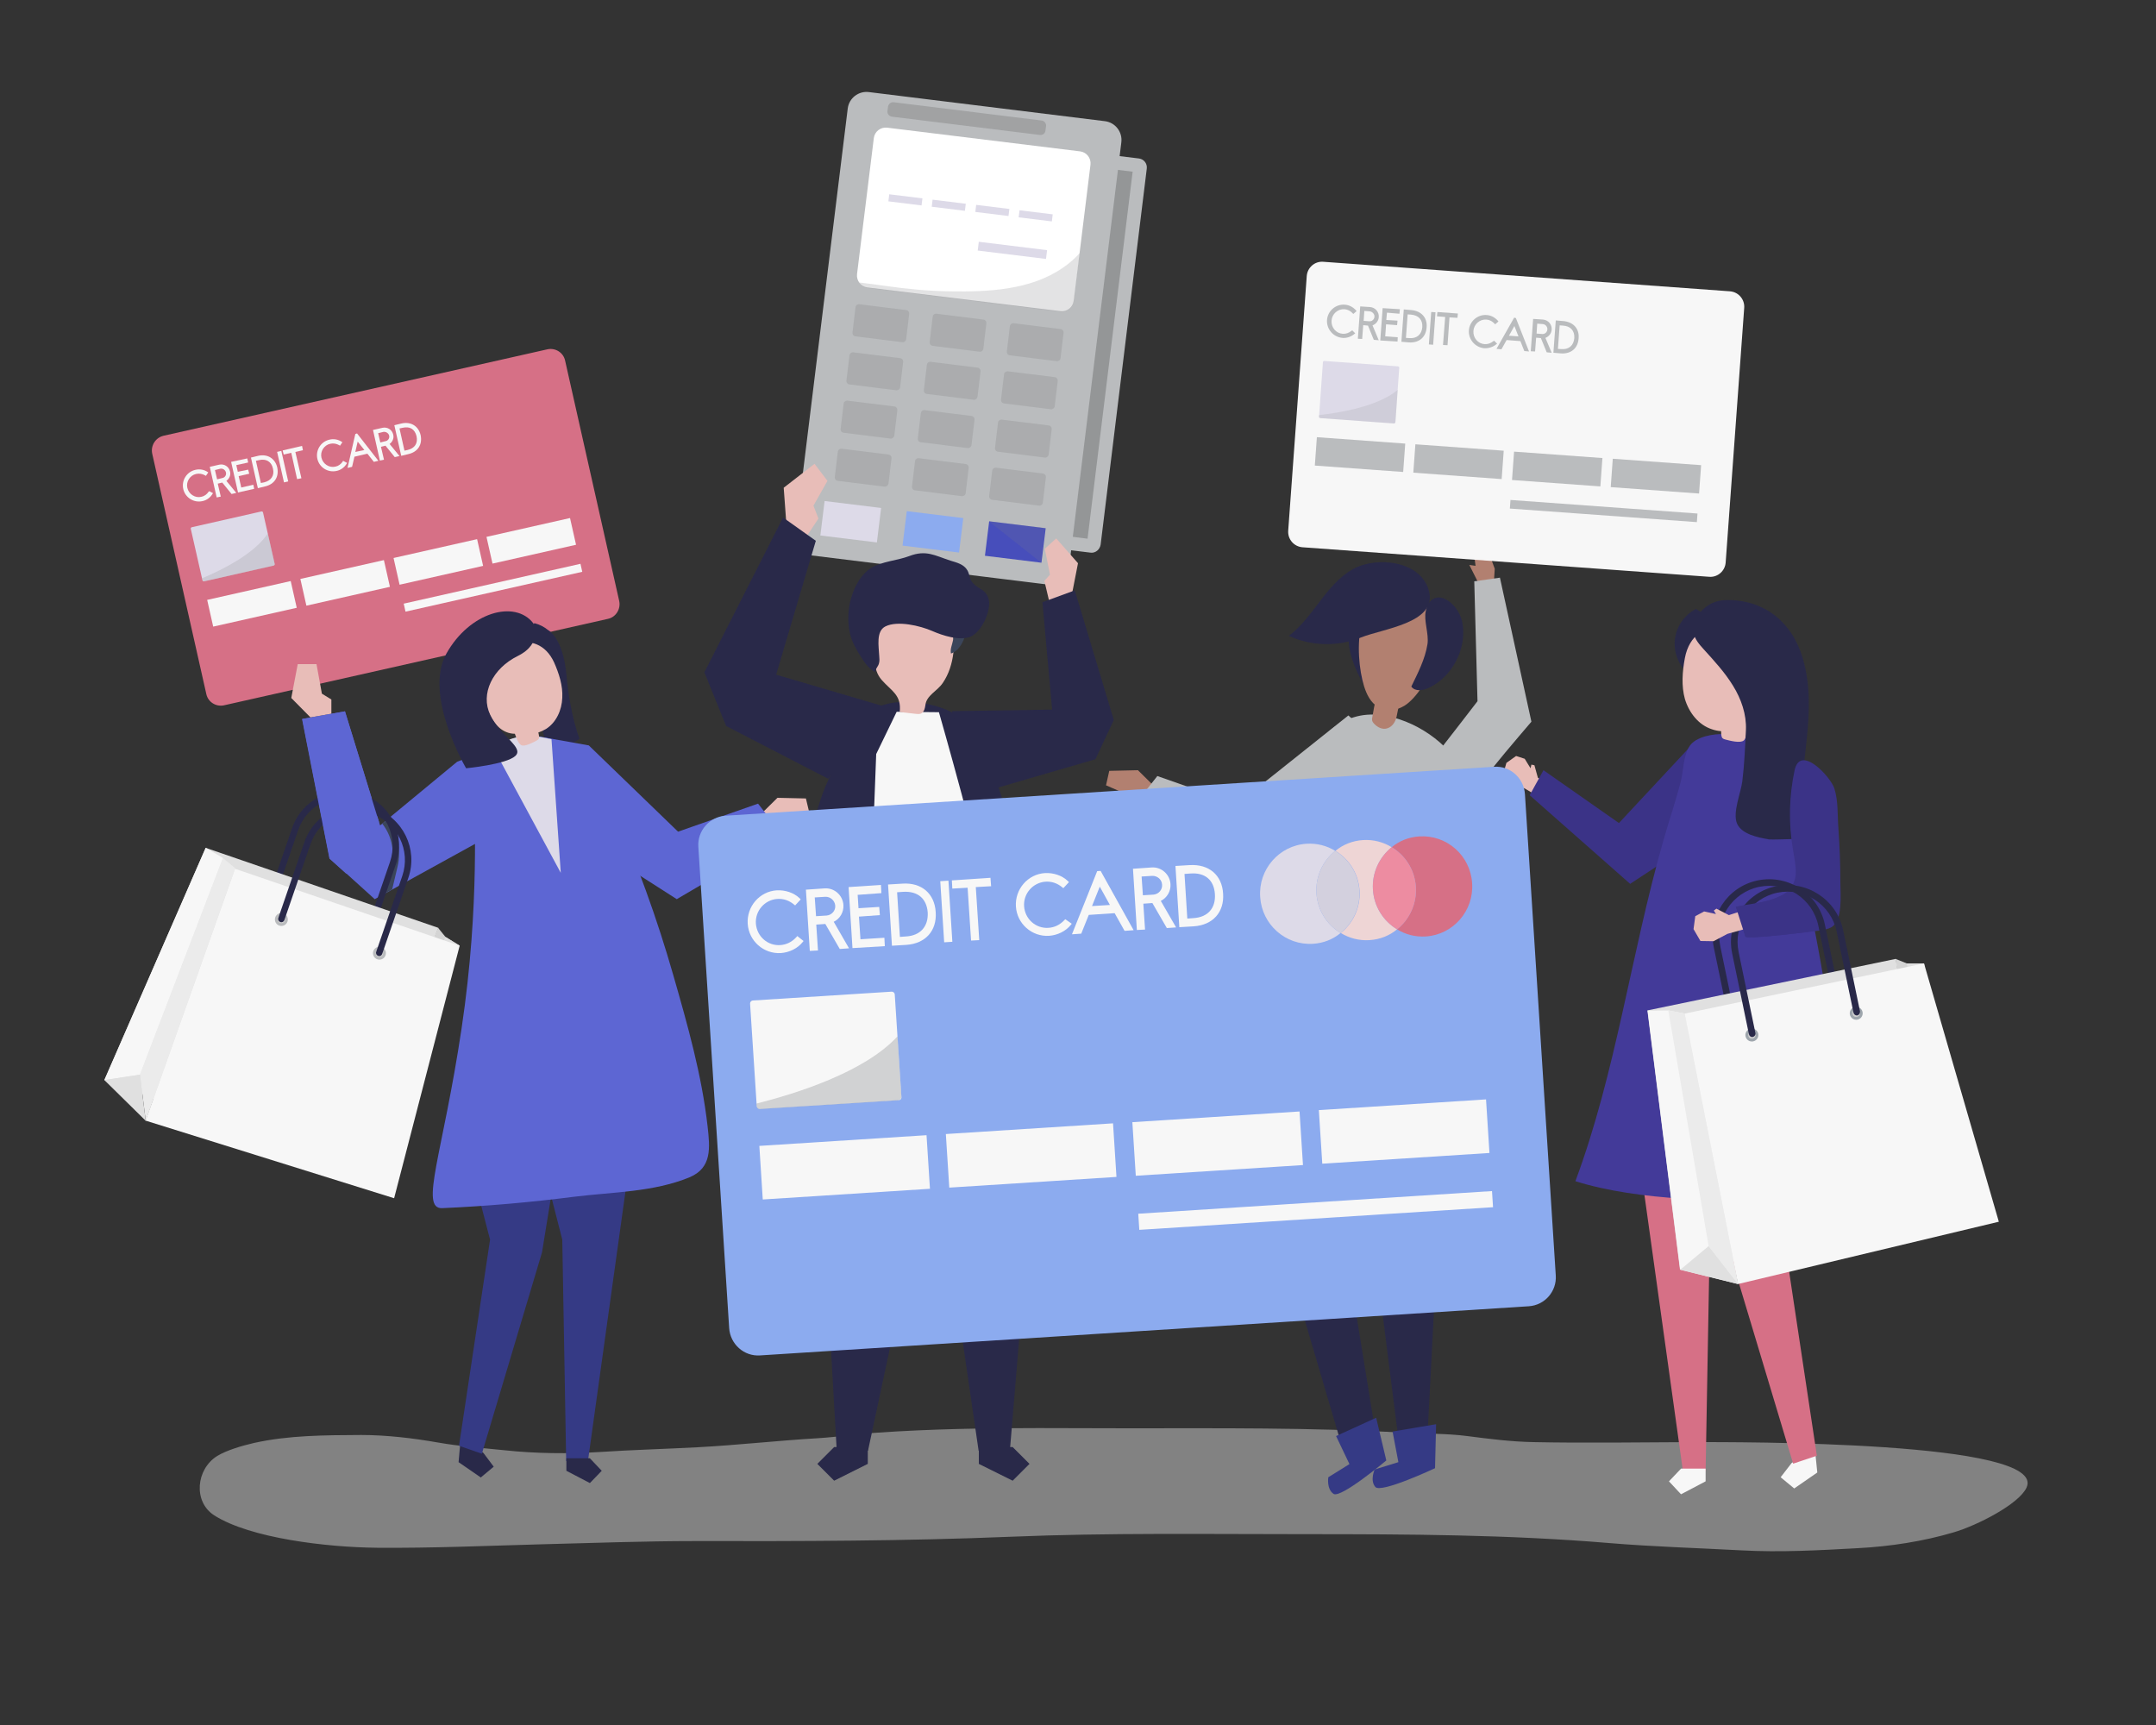 <?xml version="1.0" encoding="utf-8"?>
<!-- Generator: Adobe Illustrator 21.0.0, SVG Export Plug-In . SVG Version: 6.00 Build 0)  -->
<svg version="1.1" xmlns="http://www.w3.org/2000/svg" xmlns:xlink="http://www.w3.org/1999/xlink" x="0px" y="0px"
	 viewBox="0 0 1000 800" enable-background="new 0 0 1000 800" xml:space="preserve">
<rect x="0" y="0" width="1000" height="800" fill="#333333" stroke="none"/>
<g id="background">
</g>
<g id="shadow">
	<g opacity="0.4">
		<path fill="#F7F7F7" d="M481.6,662.3c-24.8,0-49.7,0.4-74.4,2.1c-9.3,0.6-18.5,2-27.9,2.6c-18.7,1.1-37.1,3.2-55.9,4.2
			c-15.1,0.8-30.3,1.2-45.4,2.2c-14.1,0.9-29.8,0.7-43.8-0.8c-10.4-1.1-20.8-1.8-31-3.6c-11.4-2-23.8-3.5-35.7-3.5
			c-17,0.1-33.5,0.1-49.7,3.7c-5.7,1.3-12.7,3.4-17,6c-9.9,6.1-11.3,21.3-1.4,27.6c16.7,10.6,52.2,14.8,75.6,15
			c25.6,0.2,50.5-0.9,76.1-1.6c23.8-0.6,47.6-1.5,71.4-1.5c48.7,0.1,97.5,0,146.1-2c45.7-1.9,91.5-1.2,137.3-1.2
			c47,0,93.6,0.2,140.2,4.1c20.3,1.7,41,2.3,61.4,3.4c18.3,1,35.9,0,54.1-1c15.3-0.8,30.5-3.2,44.4-7.3c11-3.2,30.6-13.2,34-20.9
			c9.5-21.6-133.3-21-155.2-21c-24.5,0.1-49.2,0.5-73.7,0c-10.3-0.2-20.5-1.5-30.5-2.8c-10-1.3-20.1-1-30.3-1.6
			c-42.4-2.4-84.8-2-127.3-2C509.3,662.4,495.5,662.3,481.6,662.3z"/>
	</g>
</g>
<g id="object">
	<g>
		<g>
			<g>
				<polygon fill="#E8BDB8" points="719.2,363.9 713.3,360.7 711.7,354.9 710.3,354.6 709.9,356.3 707.2,351.9 703.2,350.6 
					698.7,353.8 697.1,359.4 700.8,363.5 707.1,365.6 715,370.3 				"/>
				<polygon fill="#3B3387" points="715.9,357.2 750.9,381.7 786.8,343.2 791.1,386.9 756.1,409.9 709.5,368.8 				"/>
			</g>
			<g>
				<polygon fill="#F7F7F7" points="842.3,677 842.9,682.9 832.2,690.3 825.9,685.1 831,678.5 841.7,671.1 				"/>
				<polygon fill="#D67086" points="842,496.7 843.8,514.6 827.8,576.2 842.7,675.1 831.7,678.8 802.7,582.3 798.1,554.2 
					798.3,494.8 				"/>
			</g>
			<g>
				<polygon fill="#D67086" points="757.5,516.7 780.6,682.4 791.1,682.4 793,576.2 812.1,501.6 				"/>
				<polygon fill="#F7F7F7" points="791.1,681.1 791.1,687 779.7,693 774.1,687 779.7,681.1 				"/>
			</g>
			<path fill="#433A99" d="M783.3,346.6c0.8-1.4,1.9-2.5,3.5-3.4c10.4-5.9,27.7-0.7,39-0.7c3.3,35.2,12.6,68.8,18.6,103.4
				c6.3,36.7,13.5,73.3,21.4,109.7c0.4,2.1-31.5,1-34.5,1.1c-30.7,0.5-71,0.4-100.6-8.9c18.9-50.8,25.8-105.5,40.7-157.6
				c2.6-9.2,5.7-18.2,8.1-27.4C780.9,357.4,780.7,351,783.3,346.6z"/>
			<path fill="#292949" d="M797.3,294.6c-7.8,2.1-13.9,9.3-14.8,17.3c-4.3-4-6.4-10-5.6-15.8c0.8-5.8,4.5-11,9.7-13.7
				c4.8,2.6,8.6,7.1,10.2,12.3L797.3,294.6z"/>
			<path fill="#E8BDB8" d="M781.5,305.1c4-21.2,30.5-17.6,38.1-0.4c4.3,9.8-0.2,23.6-8.9,30.4c-0.2,1.9-0.4,7.1-1.9,8.3
				c-1.6,1.4-6.5,0.1-8.4-0.4c-0.5-0.1-1.1-0.3-1.5-0.7c-0.5-0.5-0.6-1.8-0.6-3.2c-1.4-0.1-2.9-0.4-4.3-0.9c-6.2-2-10.6-7.7-12.5-14
				C779.8,318.1,780.3,311.4,781.5,305.1z"/>
			<path fill="#292949" d="M820.7,389.3c-0.3,0-0.5,0-0.6-0.1c-4.7-0.8-12.2-2.3-14.4-7.2c-2.2-5,1.7-14.2,2.4-19.5
				c1-8,1.3-16,1.7-24c0.3-7.2-2.2-14.4-6-20.5c-3.8-6.2-8.7-11.5-13.6-16.9c-2-2.2-4.1-4.6-4.7-7.6c-0.7-3.3,0.6-6.7,2.8-9.2
				c3.3-3.9,7.2-5.9,12.2-6c17.5-0.4,30.7,10,35.7,27.1c7.1,24.5-1.8,48-0.5,72.4c0.2,4.2,1.6,8.3,3.9,11.7
				C839,388.6,824.5,389.5,820.7,389.3z"/>
		</g>
		<path fill="#3B3387" d="M827.6,414.5c3-2,5-4.9,5.3-9.1c0.2-3.9-0.7-7.7-1.3-11.5c-2.1-12.1-1.8-24.7,0.8-36.8
			c2.7-12,16.6,3.1,18.4,8.5c1.9,6,1.4,12.5,1.9,18.7c0.6,8.3,0.9,16.7,0.9,25c0,5.3,1.3,17.7-4.3,20.8c-1.5,0.8-3.2,1.1-4.9,1.4
			c-2.7,0.4-34.3,4.4-34.8,2.9l-4.4-13.8C811.7,419.2,821.6,418.6,827.6,414.5z"/>
		<g>
			<path fill="#292949" d="M853,468.2c-0.8,0.2-1.6-0.4-1.8-1.2l-7.8-37.6c-2.6-12.6-14.9-20.7-27.5-18.1
				c-12.5,2.6-20.6,14.9-18,27.5l7.8,37.6c0.2,0.8-0.4,1.6-1.2,1.8c-0.8,0.2-1.6-0.4-1.8-1.2l-7.8-37.6
				c-2.9-14.2,6.2-28.2,20.4-31.1c14.2-2.9,28.1,6.2,31.1,20.4l7.8,37.6C854.4,467.2,853.8,468,853,468.2z"/>
		</g>
		<polygon fill="#D4D4D4" points="902.5,572.4 895,566.2 879.2,444.7 884.4,446.8 892.4,446.8 		"/>
		<polygon fill="#E0E0E0" points="884.4,446.8 899.5,542.4 892.4,446.8 		"/>
		<polygon fill="#E0E0E0" points="764.1,468.6 879.3,444.7 897.7,565.9 779.2,588.8 		"/>
		<polygon fill="#F7F7F7" points="927.1,566.6 806.1,595.5 781.3,470.1 892.4,446.8 		"/>
		<polygon fill="#F7F7F7" points="806.1,595.5 779.3,588.8 764.2,468.7 773.8,468.6 781.4,470.1 		"/>
		<polygon fill="#EBEBEB" points="773.8,468.6 792.5,577.9 806.2,595.5 781.4,470 		"/>
		<polygon fill="#E0E0E0" points="779.3,588.9 792.5,577.9 806.2,595.5 		"/>
		<g>
			
				<ellipse transform="matrix(0.979 -0.203 0.203 0.979 -80.574 175.29)" fill="#9EA6AD" cx="812.8" cy="479.8" rx="3" ry="3"/>
			<g>
				
					<ellipse transform="matrix(0.979 -0.203 0.203 0.979 -80.57 175.281)" fill="#CFCFCF" cx="812.8" cy="479.8" rx="1.7" ry="1.7"/>
			</g>
		</g>
		<g>
			
				<ellipse transform="matrix(0.979 -0.203 0.203 0.979 -77.509 184.922)" fill="#9EA6AD" cx="861.2" cy="469.7" rx="3" ry="3"/>
			<g>
				
					<ellipse transform="matrix(0.979 -0.203 0.203 0.979 -77.511 184.927)" fill="#CFCFCF" cx="861.2" cy="469.7" rx="1.7" ry="1.7"/>
			</g>
		</g>
		<g>
			<path fill="#292949" d="M861.5,470.9c-0.8,0.2-1.6-0.4-1.8-1.2l-7.8-37.6c-2.6-12.6-14.9-20.7-27.5-18.1
				c-12.5,2.6-20.6,14.9-18,27.5l7.8,37.6c0.2,0.8-0.4,1.6-1.2,1.8c-0.8,0.2-1.6-0.4-1.8-1.2l-7.8-37.6
				c-2.9-14.2,6.2-28.2,20.4-31.1c14.2-2.9,28.1,6.2,31.1,20.4l7.8,37.6C862.8,469.9,862.3,470.7,861.5,470.9z"/>
		</g>
		<polygon fill="#E8BDB8" points="809,422.1 801.9,424.4 796.1,421.4 794.9,422.3 795.9,423.9 790.4,422.7 786.3,424.9 785.5,430.9 
			788.7,436.4 794.8,436.5 801.2,433.1 810.9,430.4 		"/>
		<path fill="#3B3387" d="M831.7,418.4c-1.4-0.8-2.8-1.7-4-2.8c-0.4-0.2-0.8-0.3-1.2-0.5c-6.1,3.5-15.2,4.1-21.4,5.4l4.4,13.8
			c0.4,1.3,22.3-1.2,31.2-2.4C837.8,427.4,835.6,422,831.7,418.4z"/>
	</g>
	<g>
		<g>
			<polygon fill="#5D66D3" points="233.8,344.7 212,353.3 176.3,382.8 160,329.9 140.2,333.4 152.9,398.1 173.8,417 233.9,383.9 			
				"/>
		</g>
		<g>
			<path fill="#D67086" d="M282,287l-178.1,40.1c-3.7,0.8-7.4-1.5-8.2-5.2L70.6,210.4c-0.8-3.7,1.5-7.4,5.2-8.3L253.9,162
				c3.7-0.8,7.4,1.5,8.2,5.2l25.1,111.5C288,282.4,285.7,286.2,282,287z"/>
		</g>
		<g>
			<path fill="#DDDAE8" d="M126.9,262.3l-32.2,7.3c-0.4,0.1-0.7-0.1-0.8-0.5l-5.4-23.8c-0.1-0.4,0.1-0.7,0.5-0.8l32.2-7.3
				c0.4-0.1,0.7,0.1,0.8,0.5l5.4,23.8C127.5,261.8,127.3,262.2,126.9,262.3z"/>
		</g>
		<g opacity="0.3">
			<path fill="#A0A1A3" d="M126.6,257.9l-2.4-10.5c-6.4,9.7-21.7,17.1-30.5,20.8c0.3,1.7,0.6,1.5,2.3,1.1l30-6.7
				C128,262,127.6,262.2,126.6,257.9z"/>
		</g>
		<g>
			<g>
				
					<rect x="96.9" y="273.6" transform="matrix(0.976 -0.22 0.22 0.976 -58.674 32.494)" fill="#F7F7F7" width="39.7" height="12.7"/>
			</g>
			<g>
				
					<rect x="140.1" y="263.9" transform="matrix(0.976 -0.22 0.22 0.976 -55.48 41.748)" fill="#F7F7F7" width="39.7" height="12.7"/>
			</g>
			<g>
				
					<rect x="183.3" y="254.2" transform="matrix(0.976 -0.22 0.22 0.976 -52.286 51.003)" fill="#F7F7F7" width="39.7" height="12.7"/>
			</g>
			<g>
				
					<rect x="226.4" y="244.4" transform="matrix(0.976 -0.22 0.22 0.976 -49.092 60.257)" fill="#F7F7F7" width="39.7" height="12.7"/>
			</g>
		</g>
		<g>
			<path fill="#F7F7F7" d="M96.8,228c-0.9,1.3-2,2.1-3.4,2.4c-2.9,0.7-5.8-1.2-6.5-4.1c-0.7-2.9,1.2-5.9,4.1-6.5
				c1.4-0.3,2.8-0.1,4.2,0.7l0.3,0.2l1.1-1.6l-0.3-0.2c-1.6-1.1-3.7-1.5-5.7-1c-4,0.9-6.5,4.9-5.6,8.9c0.9,4,4.9,6.5,8.9,5.6
				c2-0.4,3.7-1.7,4.7-3.4l0.2-0.3l-1.7-0.9L96.8,228z"/>
			<path fill="#F7F7F7" d="M106.7,218.7c-0.5-2.3-2.7-3.7-5-3.2l-4.4,1l3.2,14.2l1.9-0.4l-1.4-6l2.1-0.5l4.3,5.3l2.2-0.5l-4.6-5.6
				C106.4,222,107.1,220.3,106.7,218.7z M104.8,219.1c0.3,1.2-0.5,2.4-1.7,2.6l-2.4,0.6l-1-4.3l2.4-0.6
				C103.3,217.1,104.5,217.9,104.8,219.1z"/>
			<polygon fill="#F7F7F7" points="110.4,228.4 117.9,226.7 117.5,224.8 111.9,226.1 110.7,220.8 115.6,219.7 115.1,217.8 
				110.3,218.8 109.6,215.7 115.1,214.5 114.7,212.6 107.2,214.2 			"/>
			<path fill="#F7F7F7" d="M119.7,211.4l-3.3,0.8l3.2,14.2l3.3-0.8c4.4-1,6.6-4.4,5.7-8.8C127.6,212.6,124.1,210.4,119.7,211.4z
				 M122.5,223.7L121,224l-2.3-10.3l1.4-0.3c3.4-0.8,5.8,0.7,6.5,3.9C127.4,220.5,125.8,222.9,122.5,223.7z"/>
			
				<rect x="130" y="209.1" transform="matrix(0.976 -0.22 0.22 0.976 -44.347 34.083)" fill="#F7F7F7" width="2" height="14.5"/>
			<polygon fill="#F7F7F7" points="131.6,210.8 135.1,210 137.8,222.2 139.8,221.8 137,209.6 140.5,208.8 140.1,206.8 131.1,208.9 
							"/>
			<path fill="#F7F7F7" d="M159.1,213.7L159,214c-0.9,1.3-2,2.1-3.4,2.4c-2.9,0.7-5.8-1.2-6.5-4.1c-0.7-2.9,1.2-5.9,4.1-6.5
				c1.4-0.3,2.8-0.1,4.2,0.7l0.3,0.2l1.1-1.6l-0.3-0.2c-1.6-1.1-3.7-1.5-5.7-1c-4,0.9-6.5,4.9-5.6,8.9c0.9,4,4.9,6.5,8.9,5.6
				c2-0.4,3.7-1.7,4.7-3.4l0.2-0.3L159.1,213.7z"/>
			<path fill="#F7F7F7" d="M164.8,201.3l-3.6,15.7l2.1-0.5l1.1-4.7l6-1.4l3,3.8l2.1-0.5l-9.9-12.7L164.8,201.3z M169,208.7l-4.2,0.9
				l1.1-4.8L169,208.7z"/>
			<path fill="#F7F7F7" d="M182.4,201.6c-0.5-2.3-2.7-3.7-5-3.2l-4.4,1l3.2,14.2l1.9-0.4l-1.4-6l2.1-0.5l4.3,5.3l2.2-0.5l-4.6-5.6
				C182.1,204.9,182.8,203.2,182.4,201.6z M180.5,202c0.3,1.2-0.5,2.4-1.7,2.6l-2.4,0.6l-1-4.3l2.4-0.6
				C179,200.1,180.2,200.9,180.5,202z"/>
			<path fill="#F7F7F7" d="M186.2,196.4l-3.3,0.8l3.2,14.2l3.3-0.8c4.4-1,6.6-4.4,5.7-8.8C194.1,197.6,190.6,195.4,186.2,196.4z
				 M193.2,202.3c0.7,3.3-0.8,5.6-4.2,6.4l-1.4,0.3l-2.3-10.3l1.4-0.3C190.1,197.6,192.4,199,193.2,202.3z"/>
		</g>
		<g>
			
				<rect x="186.5" y="270.6" transform="matrix(0.976 -0.22 0.22 0.976 -54.307 56.879)" fill="#F7F7F7" width="84" height="3.8"/>
		</g>
		<g>
			<g>
				<polygon fill="#E8BDB8" points="352.2,378.3 360.6,370 373.8,370.3 375.4,377 355.3,385.7 				"/>
			</g>
			<path fill="#292949" d="M262.8,313.6c-1.6-18.1-8.6-21.4-8.6-21.4l0,0c-1.8-1.5-4-2.6-6.3-3.2c-3.6,3.2-5.8,7.8-6,12.6l-0.5,0
				c2.2,0.1,4.3,0.6,6.3,1.4c1.5,10.8,3.8,27.9,3.9,32.9c0.1,7.5,1.9,7.6,6.9,9.3c5,1.6,10.3-2.6,10.3-2.6S264.4,331.7,262.8,313.6z
				"/>
			<g>
				<g>
					<g>
						<g>
							<polygon fill="#292949" points="213.2,672.4 212.7,678.1 223,685.2 229,680.2 224.2,673.8 213.8,666.7 							"/>
						</g>
					</g>
					<g>
						<g>
							<polygon fill="#353A85" points="213.5,498.1 211.8,515.4 227.3,574.9 212.9,670.5 223.5,674.2 251.4,580.8 255.8,553.7 
								255.7,496.2 							"/>
						</g>
					</g>
				</g>
				<g>
					<g>
						<g>
							<polygon fill="#353A85" points="295,517.4 272.7,677.6 262.6,677.6 260.8,574.9 242.3,502.8 							"/>
						</g>
					</g>
					<g>
						<g>
							<polygon fill="#292949" points="262.7,676.3 262.7,682.1 273.6,687.8 279.1,682.1 273.6,676.3 							"/>
						</g>
					</g>
				</g>
				<g>
					<g>
						<g>
							<path fill="#5D66D3" d="M214.1,476.9c8.7-58.3,5.6-100.7,6-112.4c0.4-11.7,8.4-17.7,8.4-17.7c3.5-0.8,6.6-3.1,10.1-4
								c23.9-6.2,37,12.6,45.9,32.7c11,24.9,20.3,50.6,27.8,76.8c6.6,23,13.2,46.2,15.9,70.1c1.1,9.9,2.1,19.2-8.4,23.6
								c-16.8,6.9-35.6,6.8-53.4,9c-20.4,2.6-40.8,4.4-61.3,5.3C194.5,560.7,205.4,535.1,214.1,476.9z"/>
						</g>
					</g>
				</g>
			</g>
			<g>
				<polygon fill="#E8BDB8" points="144,332.7 135.1,323.7 138.1,308 146.8,308 149.3,321.7 153.7,324.4 153.7,331 				"/>
			</g>
			<g>
				<polygon fill="#5D66D3" points="250.2,341.6 273.1,345.7 314.5,385.7 351.6,372.7 363.5,387.9 313.9,417 261.4,383.4 				"/>
			</g>
			<g>
				<polygon fill="#DDDAE8" points="255.8,342.8 260.1,404.8 228.3,345.9 237.6,342.5 244.2,340.6 				"/>
			</g>
			<g>
				<g>
					<path fill="#E8BDB8" d="M257,307.2c-7.9-17.2-29.6-8.5-32.5,7.7c-1.6,9.2,3.3,25.3,14.3,25.4c0.6,1.6,1.5,4.5,3,5.3
						c1.6,0.8,5.5-1.3,7-2.1c0.4-0.2,0.9-0.5,1.1-0.9c0.3-0.5,0.1-1.6-0.2-2.9c1.2-0.4,2.3-0.9,3.5-1.6c4.8-3,7.4-8.8,7.6-14.5
						C261.1,318,259.3,312.4,257,307.2z"/>
				</g>
			</g>
			<g>
				<g>
					<path fill="#292949" d="M247.4,289.1c0,0,4.6,9.2-7.2,15.1c-11.8,5.8-17.5,17.6-12.8,27.4c4.7,9.8,15.9,15.1,11.6,19
						c-4.2,3.9-22.8,5.7-22.8,5.7s-19.9-33.7-9.2-53.1C217.8,283.8,238.9,278,247.4,289.1z"/>
				</g>
			</g>
		</g>
		<g>
			<path fill="#3B455A" d="M178.4,414.4l3.5-1.9l2.5-10.6c1.9-7.9-0.2-15.8-4.8-21.8l-2.3,1.9c4.1,5.2,5.9,12.2,4.2,19.2
				L178.4,414.4z"/>
		</g>
		<g>
			<g>
				<g>
					<path fill="#292949" d="M169.7,436.8c-0.8-0.3-1.2-1.1-0.9-1.9l12.1-35.2c4-11.8-2.2-24.6-14-28.7c-11.7-4-24.6,2.2-28.6,14
						l-12.1,35.2c-0.3,0.8-1.1,1.2-1.9,0.9c-0.8-0.3-1.2-1.1-0.9-1.9l12.1-35.2c4.6-13.3,19.1-20.4,32.4-15.8
						c13.3,4.6,20.4,19.1,15.8,32.4l-12.1,35.2C171.3,436.6,170.5,437.1,169.7,436.8z"/>
				</g>
				<polygon fill="#D4D4D4" points="159.3,548.2 156.2,539.4 203.2,430.3 206.6,434.5 213.1,438.5 				"/>
				<polygon fill="#E0E0E0" points="206.6,434.5 171.7,521.7 213.1,438.5 				"/>
				<polygon fill="#E0E0E0" points="95.4,393.2 203.3,430.3 158.6,540.5 48.4,500.9 				"/>
				<polygon fill="#F7F7F7" points="182.8,555.7 67.5,519.7 109,402.9 213.2,438.6 				"/>
				<polygon fill="#EBEBEB" points="103.4,397.9 64.9,498.4 67.6,519.8 109.1,402.7 				"/>
				<g>
					
						<ellipse transform="matrix(0.325 -0.946 0.946 0.325 -315.344 411.172)" fill="#BABCBE" cx="130.4" cy="426.5" rx="3" ry="3"/>
					<g>
						
							<ellipse transform="matrix(0.325 -0.946 0.946 0.325 -315.344 411.177)" fill="#D1D1D1" cx="130.4" cy="426.5" rx="1.7" ry="1.7"/>
					</g>
				</g>
				<g>
					
						<ellipse transform="matrix(0.325 -0.946 0.946 0.325 -299.466 464.649)" fill="#BABCBE" cx="175.8" cy="442.2" rx="3" ry="3"/>
					<g>
						
							<ellipse transform="matrix(0.325 -0.946 0.946 0.325 -299.465 464.66)" fill="#D1D1D1" cx="175.8" cy="442.2" rx="1.7" ry="1.7"/>
					</g>
				</g>
				<g>
					<path fill="#292949" d="M175.4,443.3c-0.8-0.3-1.2-1.1-0.9-1.9l12.1-35.2c4-11.8-2.2-24.6-14-28.7c-11.7-4-24.6,2.2-28.6,14
						l-12.1,35.2c-0.3,0.8-1.1,1.2-1.9,0.9c-0.8-0.3-1.2-1.1-0.9-1.9l12.1-35.2c4.6-13.3,19.1-20.4,32.4-15.8
						c13.3,4.6,20.4,19.1,15.8,32.4l-12.1,35.2C177,443.2,176.2,443.6,175.4,443.3z"/>
				</g>
			</g>
		</g>
		<g>
			<path fill="#5D66D3" d="M167.5,394.2c2.8-4.3,5.2-8.9,8.3-12.9L160,329.9l-19.9,3.6l12.7,64.7l7.8,7
				C162.8,401.4,165.2,397.8,167.5,394.2z"/>
		</g>
		<polygon fill="#F7F7F7" points="48.4,500.9 64.9,498.4 103.4,397.9 95.4,393.2 		"/>
		<polygon fill="#E0E0E0" points="48.4,500.9 64.9,498.4 67.6,519.8 		"/>
	</g>
	<g>
		<g>
			<g>
				<g>
					<polygon fill="#292949" points="666.1,481.4 670.2,509.4 662,667.8 648.3,664.9 625.5,484.9 					"/>
				</g>
				<g>
					<polygon fill="#292949" points="598.7,476.1 596,581.1 622.7,671.7 638.2,665.9 625.1,585.1 637.1,475.2 					"/>
				</g>
				<g>
					<path fill="#353A85" d="M638.3,657.5l-18.6,8.5l6.2,13l-9.8,6.1c0,0-0.9,5.4,2.4,7.7c3.3,2.3,24.5-15.5,24.5-15.5L638.3,657.5z
						"/>
				</g>
				<g>
					<path fill="#353A85" d="M666.1,660.5l-20.2,3.4l2.7,14.2l-11,3.4c0,0-2.3,5,0.3,8.1c2.6,3.1,27.7-8.7,27.7-8.7L666.1,660.5z"/>
				</g>
			</g>
			<g>
				<path fill="#292949" d="M626.9,304.8c1.4,4.7,3.5,9.2,6.1,13.3c0.1-8.6,1.3-17.1,3.7-25.4c0.2-0.6,0.4-1.3,0-1.9
					c-0.3-0.5-1-0.7-1.5-0.9C624.6,287.4,624.4,296.7,626.9,304.8z"/>
			</g>
			<g>
				<g>
					<path fill="#B28070" d="M632.7,318.3c1.1,3.5,2.9,7.5,6.6,9.7c4.3,2.5,8.9,1.2,12.1-0.7c10.6-6.4,29-41.9,1.3-50.6
						C627.7,268.8,628.1,303.6,632.7,318.3z"/>
				</g>
				<g>
					<path fill="#292949" d="M654.6,318.4c1.7,2.4,5.4,1.9,8.1,0.6c11-5.2,17.7-18.2,15.6-30.1c-1.8-10-14.1-17.8-17-5.5
						c-1,4.4,1.5,10.5,0.8,15.3C661,305.7,657.6,312.2,654.6,318.4z"/>
				</g>
				<g>
					<path fill="#292949" d="M627.6,263.9c-12.6,7-18.3,22.3-29.8,31c10.4,4.8,22.7,5.1,33.3,0.8c10.4-4.2,35-6.7,31.8-21.1
						C659.6,260,638.6,257.8,627.6,263.9z"/>
				</g>
			</g>
			<g>
				<path fill="#BABCBE" d="M676.5,354.5c7.2,12.5,7.2,26.7,6.2,40.3c-2.3,30.7,0.7,66.4-9.9,95.8c-20,0-58.4-9.2-78.3-11.2
					c-3.9-26.7-1.6-42.4,0.6-72.6c1.1-14.9,3.4-34.9,8.7-49.2c4.3-11.6,15.9-26.7,33.3-26.2C653.3,331.9,669.9,343.1,676.5,354.5z"
					/>
			</g>
			<path fill="#B28070" d="M643.9,337.6c-1.8,0.8-4.1,0.4-6.2-1.6c-1.9-1.8-1.3-2.4-0.9-5c0.6-3.9,1.6-7.8,2.4-11.7l10.8,2.2
				c0,0-2.2,10.5-2.3,11.2C647.1,335,645.7,336.9,643.9,337.6z"/>
		</g>
		<g>
			<g>
				<polygon fill="#B28070" points="693.3,263.8 688.6,251 683.1,252.9 684.4,262.4 681.5,262 686.8,272.5 692.8,271.3 				"/>
			</g>
			<g>
				<path fill="#BABCBE" d="M649.2,385.6c-0.5-1-0.8-2.1-1-3.3c-0.8-5.2,0.9-10.5,3.6-15c4.3-7.1,10.9-12.9,16-19.5
					c5.8-7.5,11.7-15,17.5-22.6l-1.5-55.6l11.9-1.7l14.6,66.8c-8.2,9.6-16.3,19-23.9,29c-6.8,9-12.3,20.1-22.6,25.5
					C658,392.2,651.7,391,649.2,385.6z"/>
			</g>
		</g>
		<g>
			<polygon fill="#B28070" points="536.2,365.5 527.8,357.2 514.5,357.5 513,364.2 533,372.9 			"/>
		</g>
		<g>
			<polygon fill="#BABCBE" points="635,340.4 625.4,331.8 573.8,372.9 536.8,359.9 524.8,375.1 574.5,404.2 626.9,370.5 			"/>
		</g>
	</g>
	<g>
		<path fill="#F7F7F7" d="M792.8,267.5l-188.7-13.7c-3.9-0.3-6.9-3.7-6.6-7.7l8.6-118.1c0.3-3.9,3.7-6.9,7.6-6.6l188.7,13.7
			c3.9,0.3,6.9,3.7,6.6,7.7l-8.6,118.1C800.1,264.8,796.7,267.8,792.8,267.5z"/>
	</g>
	<g>
		<path fill="#DDDAE8" d="M646.5,196.4l-34.1-2.5c-0.4,0-0.7-0.4-0.6-0.7l1.8-25.2c0-0.4,0.4-0.7,0.7-0.6l34.1,2.5
			c0.4,0,0.7,0.4,0.6,0.7l-1.8,25.2C647.2,196.1,646.8,196.4,646.5,196.4z"/>
	</g>
	<g opacity="0.22">
		<path fill="#A0A1A3" d="M647.4,193.7l0.9-12.9c-9.2,7.7-26.7,10.6-36.5,11.7c-0.1,0.7-0.5,1.6,1.7,1.5l32.1,2.3
			C647.5,196.5,647.2,196.4,647.4,193.7z"/>
	</g>
	<g>
		<g>
			
				<rect x="610.5" y="204.3" transform="matrix(0.997 7.234979e-02 -7.234979e-02 0.997 16.913 -45.103)" fill="#BABCBE" width="41.1" height="13.2"/>
		</g>
		<g>
			
				<rect x="656.2" y="207.6" transform="matrix(0.997 7.234737e-02 -7.234737e-02 0.997 17.272 -48.403)" fill="#BABCBE" width="41.1" height="13.2"/>
		</g>
		<g>
			
				<rect x="702" y="211" transform="matrix(0.997 7.234979e-02 -7.234979e-02 0.997 17.633 -51.707)" fill="#BABCBE" width="41.1" height="13.2"/>
		</g>
		<g>
			
				<rect x="747.8" y="214.3" transform="matrix(0.997 7.234738e-02 -7.234738e-02 0.997 17.992 -55.007)" fill="#BABCBE" width="41.1" height="13.2"/>
		</g>
	</g>
	<g>
		<path fill="#BABCBE" d="M626.9,153.4c-1.3,1-2.6,1.5-4.1,1.4c-3.1-0.2-5.4-2.9-5.2-6.1c0.2-3.1,2.9-5.5,6-5.3
			c1.5,0.1,2.8,0.8,3.9,2l0.2,0.2l1.5-1.3l-0.2-0.3c-1.3-1.5-3.2-2.6-5.3-2.7c-4.2-0.3-7.9,2.9-8.2,7.1c-0.3,4.2,2.9,7.9,7.1,8.3
			c2.1,0.2,4.2-0.6,5.7-1.9l0.3-0.2l-1.4-1.4L626.9,153.4z"/>
		<path fill="#BABCBE" d="M639.5,147.1c0.2-2.4-1.6-4.5-4-4.7l-4.6-0.3l-1.1,15l2,0.1l0.5-6.4l2.2,0.2l2.7,6.6l2.3,0.2l-2.9-6.9
			C638.2,150.3,639.4,148.8,639.5,147.1z M637.5,146.9c-0.1,1.3-1.2,2.2-2.4,2.1l-2.6-0.2l0.3-4.6l2.6,0.2
			C636.6,144.6,637.6,145.7,637.5,146.9z"/>
		<polygon fill="#BABCBE" points="640.2,157.9 648.2,158.4 648.3,156.4 642.5,156 642.9,150.4 648,150.8 648.2,148.7 643,148.4 
			643.3,145 649.1,145.5 649.3,143.4 641.3,142.9 		"/>
		<path fill="#BABCBE" d="M654.6,143.8l-3.5-0.3l-1.1,15l3.5,0.3c4.7,0.3,7.9-2.4,8.2-7C662.1,147.3,659.2,144.2,654.6,143.8z
			 M653.6,156.8l-1.5-0.1l0.8-10.9l1.5,0.1c3.6,0.3,5.5,2.4,5.3,5.8C659.4,155.1,657.2,157.1,653.6,156.8z"/>
		
			<rect x="656.8" y="151.1" transform="matrix(7.236953e-02 -0.997 0.997 7.236953e-02 464.56 803.631)" fill="#BABCBE" width="15.1" height="2"/>
		<polygon fill="#BABCBE" points="666.5,146.7 670.3,147 669.3,160 671.4,160.1 672.3,147.2 676,147.4 676.2,145.4 666.7,144.7 		
			"/>
		<path fill="#BABCBE" d="M693,158l-0.3,0.2c-1.3,1-2.6,1.5-4.1,1.4c-3.1-0.2-5.4-2.9-5.2-6.1c0.2-3.1,2.9-5.5,6-5.3
			c1.5,0.1,2.8,0.8,3.9,2l0.2,0.2l1.5-1.3l-0.2-0.3c-1.3-1.5-3.2-2.6-5.3-2.7c-4.2-0.3-7.9,2.9-8.2,7.1c-0.3,4.2,2.9,7.9,7.1,8.3
			c2.1,0.1,4.2-0.6,5.7-1.9l0.3-0.2L693,158z"/>
		<path fill="#BABCBE" d="M702.3,147.3l-8.2,14.5l2.3,0.2l2.4-4.3l6.4,0.5l1.8,4.6l2.2,0.2l-6.1-15.5L702.3,147.3z M704.3,156
			l-4.4-0.3l2.5-4.5L704.3,156z"/>
		<path fill="#BABCBE" d="M719.7,152.9c0.2-2.4-1.6-4.5-4-4.7l-4.6-0.3l-1.1,15l2,0.1l0.5-6.4l2.2,0.2l2.7,6.6l2.3,0.2l-2.9-6.9
			C718.4,156.1,719.6,154.6,719.7,152.9z M717.7,152.8c-0.1,1.3-1.2,2.2-2.4,2.1l-2.6-0.2l0.3-4.6l2.6,0.2
			C716.8,150.4,717.8,151.5,717.7,152.8z"/>
		<path fill="#BABCBE" d="M725.1,148.9l-3.5-0.3l-1.1,15l3.5,0.3c4.7,0.3,7.9-2.4,8.2-7C732.6,152.4,729.7,149.3,725.1,148.9z
			 M730.2,156.8c-0.3,3.4-2.5,5.4-6.1,5.1l-1.5-0.1l0.8-10.9l1.5,0.1C728.5,151.2,730.4,153.4,730.2,156.8z"/>
	</g>
	<g>
		
			<rect x="700.6" y="235.1" transform="matrix(0.997 7.234842e-02 -7.234842e-02 0.997 19.103 -53.216)" fill="#BABCBE" width="87" height="4"/>
	</g>
	<g>
		<g>
			<g>
				<g>
					<g>
						<g>
							<path fill="#BABCBE" d="M505.8,256.3l-13.1-1.6l22.5-182.8l13.1,1.6c2.3,0.3,3.9,2.4,3.6,4.7l-21.4,174.4
								C510.1,254.9,508.1,256.6,505.8,256.3z"/>
							
								<rect x="502.5" y="78.2" transform="matrix(0.993 0.122 -0.122 0.993 23.792 -60.823)" opacity="0.49" fill="#6D6E6F" width="12.2" height="171.4"/>
							<path fill="#BABCBE" d="M486,271.1l-109.5-13.5c-4.8-0.6-8.2-5-7.6-9.8l24.3-197.5c0.6-4.8,5-8.2,9.8-7.6l109.5,13.5
								c4.8,0.6,8.2,5,7.6,9.8l-24.3,197.5C495.2,268.3,490.8,271.7,486,271.1z"/>
							
								<rect x="381.2" y="233.8" transform="matrix(0.993 0.122 -0.122 0.993 32.457 -46.314)" fill="#DDDAE8" width="26.4" height="16.1"/>
							
								<rect x="419.3" y="238.5" transform="matrix(0.993 0.122 -0.122 0.993 33.315 -50.935)" fill="#8CABEF" width="26.4" height="16.1"/>
							
								<rect x="457.5" y="243.2" transform="matrix(0.993 0.122 -0.122 0.993 34.171 -55.553)" fill="#474EBB" width="26.4" height="16.1"/>
							<polygon opacity="0.16" fill="#7F7F7F" points="482.9,260.9 458.6,241.7 484.8,244.9 							"/>
							<path fill="#FFFFFF" d="M491.9,144.3l-89.6-11c-3-0.4-5.1-3.1-4.8-6.1l7.8-63.2c0.4-3,3.1-5.1,6.1-4.8l89.6,11
								c3,0.4,5.1,3.1,4.8,6.1l-7.8,63.2C497.6,142.5,494.9,144.7,491.9,144.3z"/>
							<path opacity="0.3" fill="#A0A1A3" d="M493.1,124.1c-15.1,10.5-34.8,11.3-52.5,11c-10-0.1-20-1.1-29.9-2.5
								c-4.1-0.6-8.1-1.1-12.2-1.6c0.9,1.4,2.4,2.4,4.1,2.6l89.1,11c3.1,0.4,6-1.8,6.4-4.9l2.7-22.3
								C498.5,119.9,495.9,122.2,493.1,124.1z"/>
							<path opacity="0.33" fill="#6D6E6F" d="M482.4,62.6l-68.8-8.5c-1.2-0.2-2.1-1.3-2-2.5l0.3-2.2c0.2-1.2,1.3-2.1,2.5-2
								l68.8,8.5c1.2,0.2,2.1,1.3,2,2.5l-0.3,2.2C484.8,61.8,483.7,62.7,482.4,62.6z"/>
							<g>
								
									<rect x="412" y="91" transform="matrix(0.993 0.122 -0.122 0.993 14.438 -50.523)" fill="#DDDAE8" width="15.5" height="3.3"/>
								
									<rect x="432.1" y="93.5" transform="matrix(0.993 0.122 -0.122 0.993 14.89 -52.958)" fill="#DDDAE8" width="15.5" height="3.3"/>
								
									<rect x="452.3" y="95.9" transform="matrix(0.993 0.122 -0.122 0.993 15.342 -55.393)" fill="#DDDAE8" width="15.5" height="3.3"/>
								
									<rect x="472.4" y="98.4" transform="matrix(0.993 0.122 -0.122 0.993 15.794 -57.829)" fill="#DDDAE8" width="15.5" height="3.3"/>
							</g>
							<g opacity="0.2">
								<path fill="#6D6E6F" d="M418.5,158.7l-21.7-2.7c-0.9-0.1-1.5-0.9-1.4-1.8l1.4-11.7c0.1-0.9,0.9-1.5,1.8-1.4l21.7,2.7
									c0.9,0.1,1.5,0.9,1.4,1.8l-1.4,11.7C420.2,158.2,419.4,158.8,418.5,158.7z"/>
								<path fill="#6D6E6F" d="M454.3,163.1l-21.7-2.7c-0.9-0.1-1.5-0.9-1.4-1.8l1.4-11.7c0.1-0.9,0.9-1.5,1.8-1.4l21.7,2.7
									c0.9,0.1,1.5,0.9,1.4,1.8l-1.4,11.7C456,162.6,455.2,163.2,454.3,163.1z"/>
								<path fill="#6D6E6F" d="M490.1,167.5l-21.7-2.7c-0.9-0.1-1.5-0.9-1.4-1.8l1.4-11.7c0.1-0.9,0.9-1.5,1.8-1.4l21.7,2.7
									c0.9,0.1,1.5,0.9,1.4,1.8l-1.4,11.7C491.8,167,491,167.6,490.1,167.5z"/>
							</g>
							<g opacity="0.2">
								<path fill="#6D6E6F" d="M415.7,181l-21.7-2.7c-0.9-0.1-1.5-0.9-1.4-1.8l1.4-11.7c0.1-0.9,0.9-1.5,1.8-1.4l21.7,2.7
									c0.9,0.1,1.5,0.9,1.4,1.8l-1.4,11.7C417.4,180.5,416.6,181.1,415.7,181z"/>
								<path fill="#6D6E6F" d="M451.6,185.4l-21.7-2.7c-0.9-0.1-1.5-0.9-1.4-1.8l1.4-11.7c0.1-0.9,0.9-1.5,1.8-1.4l21.7,2.7
									c0.9,0.1,1.5,0.9,1.4,1.8l-1.4,11.7C453.2,184.9,452.4,185.5,451.6,185.4z"/>
								<path fill="#6D6E6F" d="M487.4,189.8l-21.7-2.7c-0.9-0.1-1.5-0.9-1.4-1.8l1.4-11.7c0.1-0.9,0.9-1.5,1.8-1.4l21.7,2.7
									c0.9,0.1,1.5,0.9,1.4,1.8l-1.4,11.7C489.1,189.3,488.2,189.9,487.4,189.8z"/>
							</g>
							<g opacity="0.2">
								<path fill="#6D6E6F" d="M413,203.4l-21.7-2.7c-0.9-0.1-1.5-0.9-1.4-1.8l1.4-11.7c0.1-0.9,0.9-1.5,1.8-1.4l21.7,2.7
									c0.9,0.1,1.5,0.9,1.4,1.8l-1.4,11.7C414.7,202.8,413.9,203.5,413,203.4z"/>
								<path fill="#6D6E6F" d="M448.8,207.8l-21.7-2.7c-0.9-0.1-1.5-0.9-1.4-1.8l1.4-11.7c0.1-0.9,0.9-1.5,1.8-1.4l21.7,2.7
									c0.9,0.1,1.5,0.9,1.4,1.8l-1.4,11.7C450.5,207.2,449.7,207.9,448.8,207.8z"/>
								<path fill="#6D6E6F" d="M484.6,212.2l-21.7-2.7c-0.9-0.1-1.5-0.9-1.4-1.8l1.4-11.7c0.1-0.9,0.9-1.5,1.8-1.4l21.7,2.7
									c0.9,0.1,1.5,0.9,1.4,1.8l-1.4,11.7C486.3,211.6,485.5,212.3,484.6,212.2z"/>
							</g>
							<g opacity="0.2">
								<path fill="#6D6E6F" d="M410.3,225.7l-21.7-2.7c-0.9-0.1-1.5-0.9-1.4-1.8l1.4-11.7c0.1-0.9,0.9-1.5,1.8-1.4l21.7,2.7
									c0.9,0.1,1.5,0.9,1.4,1.8l-1.4,11.7C411.9,225.2,411.1,225.8,410.3,225.7z"/>
								<path fill="#6D6E6F" d="M446.1,230.1l-21.7-2.7c-0.9-0.1-1.5-0.9-1.4-1.8l1.4-11.7c0.1-0.9,0.9-1.5,1.8-1.4l21.7,2.7
									c0.9,0.1,1.5,0.9,1.4,1.8l-1.4,11.7C447.8,229.6,446.9,230.2,446.1,230.1z"/>
								<path fill="#6D6E6F" d="M481.9,234.5l-21.7-2.7c-0.9-0.1-1.5-0.9-1.4-1.8l1.4-11.7c0.1-0.9,0.9-1.5,1.8-1.4l21.7,2.7
									c0.9,0.1,1.5,0.9,1.4,1.8l-1.4,11.7C483.6,234,482.8,234.6,481.9,234.5z"/>
							</g>
							
								<rect x="453.4" y="114" transform="matrix(0.993 0.122 -0.122 0.993 17.668 -56.391)" fill="#DDDAE8" width="31.9" height="4.1"/>
						</g>
					</g>
				</g>
			</g>
		</g>
	</g>
	<g>
		<path fill="#E8BDB8" d="M496.7,278.1l3.3-16.9l-10.1-11.5l-5.3,4.8l2.4,12l-2.6,2.9l2.9,12.2C487.2,281.6,496.7,277.9,496.7,278.1
			z"/>
		<polygon fill="#E8BDB8" points="364.8,243.9 363.5,226.2 377.8,215.1 383.8,223 377.3,234.5 379.6,240.5 373.3,250 		"/>
		<g>
			<g>
				<g>
					<polygon fill="#292949" points="477.9,444.3 479.1,544.2 468.4,672.8 453.9,672.8 436.6,554.2 416.8,435.3 					"/>
					<polygon fill="#292949" points="454,678.9 469.7,686.7 477.5,678.9 469.7,671.1 454,671.1 					"/>
				</g>
				<g>
					<polygon fill="#292949" points="378.7,444.3 378.4,502.1 388.1,672.8 402.6,672.8 426.8,559.5 439.8,435.3 					"/>
					<polygon fill="#292949" points="402.5,678.9 386.9,686.7 379.1,678.9 386.9,671.1 402.5,671.1 					"/>
				</g>
			</g>
			<path fill="#292949" d="M363.6,479.1c-0.3,9.2-0.1,21.4,3.7,21.9c0.7,0.1,1.4-0.2,2.1-0.5c6.7-3.3,11.5-7.9,18.1-11
				c6.9-3.3,14.8-5,22.5-6.2c11.5-1.8,23.2-2.9,34.7-3c9.9-0.1,20.3,4.4,29.7,6.9c3.6,1,6.6,3.6,9.6,5.7c4.4,3.1,6.4,4.3,5.8-2
				c-1-10.2-2-20.4-3.3-30.5c-2.5-20.2-5.9-40.4-11.6-60c-2.2-7.5-4.7-14.9-7.3-22.2c-3.1-9-6.2-18-9.3-27
				c-3.8-11.2-10.3-19-21.6-22.9c-9.8-3.4-22-4.3-31.5,0.4c-10.6,5.3-15.6,23.2-20.8,32.7c-4.5,8.4-10.2,31.2-11.9,40.3
				c-2,10.9-3.9,21.7-5.4,32.5c-1.6,12-2.8,23.9-3.1,35.7C364,471.1,363.8,474.8,363.6,479.1z"/>
			<path fill="#F7F7F7" d="M415.9,330.1l19.6,0.2c0,0,21,73.3,21.8,86c0.8,12.4,6.1,62.7,6.1,62.7s-21.7,0.5-46.6,3.6
				c-24.4,5.2-26.4,2.1-26.4,2.1s13.2-52.9,13.6-68.1c0.4-15.5,2.4-66.9,2.4-66.9L415.9,330.1z"/>
			<g>
				<path fill="#E8BDB8" d="M427.8,330.5c-0.2,0.2-0.5,0.4-0.8,0.5c-0.6,0.2-1.3,0.1-1.9,0.1c-2.6-0.3-5.2-0.6-7.8-0.9
					c0.9-7.9-3.8-9.7-8.3-14.8c-4.6-5.2-3.2-12.1-2.9-18.5c0.1-1.8,0.2-3.6,0.9-5.2c1.3-2.8,4.3-4.4,7.3-5.3
					c7.5-2.3,16.2-1.8,22.8,2.5c1.8,1.1,3.4,2.6,4.4,4.4c1.5,2.9,1.1,6.3,0.7,9.5c-0.6,4.9-2.1,9.8-4.9,13.9
					c-2.6,3.9-7.6,5.7-8.1,10.4C429,328.4,428.7,329.8,427.8,330.5z"/>
				<g>
					<path fill="#3B455A" d="M442,297.1c-0.4,2-1.4,4-0.9,6c3.2-1.1,5.2-4.3,6.3-7.6c0.5-1.5,0.9-3.1,0.7-4.6
						c-0.1-1.6-0.8-3.2-2.1-4.1c-1.7-1.2-4.9-0.8-5.4,1.5C440.3,290.6,442.6,294.2,442,297.1z"/>
					<path fill="#292949" d="M458.8,279.7c-0.1-2.4-1-4.5-3.1-6c-1.8-1.2-4-2.3-5.1-4.2c-0.9-1.5-1-3.4-1.9-5
						c-1.6-2.8-4.9-3.6-7.9-4.5c-7.3-2.4-11.3-5.1-19.1-2.1c-5.5,2.1-12.7,2.4-17.8,5.6c-2.1,1.3-4,3.4-5.5,5.7
						c-5.2,8.1-6.4,19.5-3.1,28c0.8,1.9,1.7,3.6,2.7,5.3c2.1,3.3,4.3,7.4,7.9,9.1c0.2-1.6,1.4-2.4,1.8-4c0.3-1.1,0.2-2.3,0.1-3.4
						c-0.2-4.4-1.6-11.5,2.9-13.7c5.6-2.8,16.1-0.3,21.6,2.1c4.8,2.1,12.9,4.8,18,2.6C455.1,293,458.9,284.8,458.8,279.7z"/>
				</g>
			</g>
		</g>
		<polygon fill="#292949" points="441.5,329.8 488,329.1 483.5,279.3 498.5,273.8 516.6,333.9 508.1,352.1 456.2,367.2 		"/>
		<polygon fill="#292949" points="409.7,327.5 360,312.9 378.4,250.8 363.2,240 326.7,311.8 336.8,336.7 384.2,361.2 		"/>
	</g>
	<g>
		<path fill="#8CABEF" d="M709.1,605.8l-356.6,22.8c-7.4,0.5-13.8-5.2-14.3-12.7l-14.3-223.2c-0.5-7.4,5.2-13.9,12.6-14.4L693,355.6
			c7.4-0.5,13.8,5.2,14.3,12.7l14.3,223.2C722.1,598.9,716.5,605.3,709.1,605.8z"/>
	</g>
	<g>
		<path fill="#F7F7F7" d="M416.9,510.2l-64.5,4.1c-0.7,0-1.3-0.5-1.4-1.2l-3.1-47.7c0-0.7,0.5-1.3,1.2-1.4l64.5-4.1
			c0.7,0,1.3,0.5,1.4,1.2l3.1,47.7C418.2,509.6,417.6,510.2,416.9,510.2z"/>
	</g>
	<g opacity="0.44">
		<path fill="#A0A1A3" d="M417.8,504.2l-1.5-23.6c-15.3,16.7-47.2,26.6-65.4,31.2c0,2.7,0.6,2.6,3.1,2.5l61.4-3.9
			C418.8,510.3,418.1,509.2,417.8,504.2z"/>
	</g>
	<g>
		<g>
			
				<rect x="352.9" y="528.9" transform="matrix(0.998 -6.387980e-02 6.387980e-02 0.998 -33.782 26.132)" fill="#F7F7F7" width="77.7" height="24.9"/>
		</g>
		<g>
			
				<rect x="439.4" y="523.4" transform="matrix(0.998 -6.388108e-02 6.388108e-02 0.998 -33.252 31.647)" fill="#F7F7F7" width="77.7" height="24.9"/>
		</g>
		<g>
			
				<rect x="525.9" y="517.9" transform="matrix(0.998 -6.387980e-02 6.387980e-02 0.998 -32.721 37.161)" fill="#F7F7F7" width="77.7" height="24.9"/>
		</g>
		<g>
			
				<rect x="612.4" y="512.3" transform="matrix(0.998 -6.387980e-02 6.387980e-02 0.998 -32.191 42.675)" fill="#F7F7F7" width="77.7" height="24.9"/>
		</g>
	</g>
	<g>
		<path fill="#F7F7F7" d="M369.3,434.7c-2.2,2.3-4.6,3.4-7.4,3.6c-5.9,0.4-10.9-4.1-11.3-10c-0.4-5.9,4.1-11,9.9-11.4
			c2.9-0.2,5.5,0.7,7.8,2.6l0.5,0.4l2.6-2.8l-0.5-0.5c-2.7-2.6-6.7-3.9-10.6-3.7c-8,0.5-14,7.5-13.5,15.5c0.5,8,7.4,14.1,15.4,13.6
			c3.9-0.3,7.7-2.1,10.1-5.1l0.4-0.5l-2.9-2.3L369.3,434.7z"/>
		<path fill="#F7F7F7" d="M391.2,419.7c-0.3-4.5-4.2-8-8.7-7.7l-8.7,0.6l1.8,28.4l3.8-0.2l-0.8-12l4.2-0.3l6.7,11.6l4.3-0.3
			l-7.1-12.3C389.6,426.1,391.4,423,391.2,419.7z M387.4,420c0.2,2.4-1.7,4.4-4,4.6l-4.9,0.3l-0.6-8.7l4.9-0.3
			C385.1,415.8,387.2,417.6,387.4,420z"/>
		<polygon fill="#F7F7F7" points="395.4,439.7 410.4,438.8 410.2,434.9 399.1,435.6 398.4,425.1 408.1,424.4 407.8,420.6 
			398.2,421.2 397.8,415 408.8,414.2 408.6,410.4 393.6,411.4 		"/>
		<path fill="#F7F7F7" d="M418.6,409.8l-6.7,0.4l1.8,28.4l6.7-0.4c8.8-0.6,14.2-6.5,13.6-15.2C433.5,414.4,427.4,409.2,418.6,409.8z
			 M420.2,434.3l-2.8,0.2l-1.3-20.7l2.8-0.2c6.8-0.4,10.9,3.1,11.4,9.6C430.6,429.7,426.9,433.9,420.2,434.3z"/>
		
			<rect x="437" y="408.5" transform="matrix(0.998 -6.387099e-02 6.387099e-02 0.998 -26.102 28.898)" fill="#F7F7F7" width="3.8" height="28.4"/>
		<polygon fill="#F7F7F7" points="441.7,412.1 448.8,411.7 450.4,436.2 454.2,436 452.6,411.4 459.7,411 459.4,407.1 441.5,408.3 		
			"/>
		<path fill="#F7F7F7" d="M494.1,426.3l-0.4,0.4c-2.2,2.3-4.6,3.4-7.4,3.6c-5.9,0.4-10.9-4.1-11.3-10c-0.4-5.9,4.1-11,9.9-11.4
			c2.9-0.2,5.5,0.7,7.8,2.6l0.5,0.4l2.6-2.8l-0.5-0.5c-2.7-2.6-6.7-3.9-10.6-3.7c-8,0.5-14,7.5-13.5,15.5c0.5,8,7.4,14.1,15.4,13.6
			c3.9-0.3,7.7-2.1,10.1-5.1l0.4-0.5L494.1,426.3z"/>
		<path fill="#F7F7F7" d="M508.9,404l-11.7,29.3l4.3-0.3l3.5-8.7l12-0.8l4.6,8.2l4.2-0.3l-15.3-27.5L508.9,404z M514.8,419.7
			l-8.3,0.5l3.6-9L514.8,419.7z"/>
		<path fill="#F7F7F7" d="M542.9,410c-0.3-4.5-4.2-8-8.7-7.7l-8.7,0.6l1.8,28.4l3.8-0.2l-0.8-12l4.2-0.3l6.7,11.6l4.3-0.3l-7.1-12.3
			C541.3,416.4,543.1,413.3,542.9,410z M539,410.3c0.2,2.4-1.7,4.4-4,4.6l-4.9,0.3l-0.6-8.7l4.9-0.3
			C536.8,406.1,538.9,407.9,539,410.3z"/>
		<path fill="#F7F7F7" d="M551.9,401.2l-6.7,0.4L547,430l6.7-0.4c8.8-0.6,14.2-6.5,13.6-15.2C566.8,405.8,560.7,400.7,551.9,401.2z
			 M563.5,414.7c0.4,6.5-3.3,10.7-10,11.1l-2.8,0.2l-1.3-20.7l2.8-0.2C558.9,404.6,563.1,408.1,563.5,414.7z"/>
	</g>
	<g>
		<g>
			<path fill="#DDDAE8" d="M610.6,414.3c-0.5-7.9,3-15.1,8.7-19.7c-3.9-2.4-8.5-3.6-13.3-3.3c-12.7,0.8-22.4,11.9-21.5,24.7
				c0.8,12.8,11.8,22.5,24.5,21.7c4.9-0.3,9.3-2.1,12.8-5C615.5,428.9,611.1,422.2,610.6,414.3z"/>
		</g>
		<g>
			<path fill="#EED5D5" d="M636.8,412.6c-0.5-7.9,3-15.1,8.7-19.7c-3.9-2.4-8.5-3.6-13.3-3.3c-4.9,0.3-9.3,2.1-12.8,5
				c6.3,3.8,10.7,10.5,11.2,18.4c0.5,7.9-3,15.1-8.7,19.7c3.9,2.4,8.5,3.6,13.3,3.3c4.9-0.3,9.3-2.1,12.8-5
				C641.7,427.2,637.3,420.5,636.8,412.6z"/>
		</g>
		<g>
			<path fill="#D3D0DE" d="M630.5,413c-0.5-7.9-4.9-14.6-11.2-18.4c-5.7,4.6-9.2,11.8-8.7,19.7c0.5,7.9,4.9,14.6,11.2,18.4
				C627.5,428.1,631,420.9,630.5,413z"/>
		</g>
		<g>
			<path fill="#D67086" d="M658.3,387.9c-4.9,0.3-9.3,2.1-12.8,5c6.3,3.8,10.7,10.5,11.2,18.4c0.5,7.9-3,15.1-8.7,19.7
				c3.9,2.4,8.5,3.6,13.3,3.3c12.7-0.8,22.4-11.9,21.5-24.7C682,396.8,671.1,387.1,658.3,387.9z"/>
		</g>
		<g>
			<path fill="#ED8CA1" d="M656.7,411.3c-0.5-7.9-4.9-14.6-11.2-18.4c-5.7,4.6-9.2,11.8-8.7,19.7c0.5,7.9,4.9,14.6,11.2,18.4
				C653.7,426.5,657.2,419.2,656.7,411.3z"/>
		</g>
	</g>
	<g>
		
			<rect x="528" y="557.6" transform="matrix(0.998 -6.388038e-02 6.388038e-02 0.998 -34.612 40.126)" fill="#F7F7F7" width="164.4" height="7.5"/>
	</g>
</g>
</svg>

